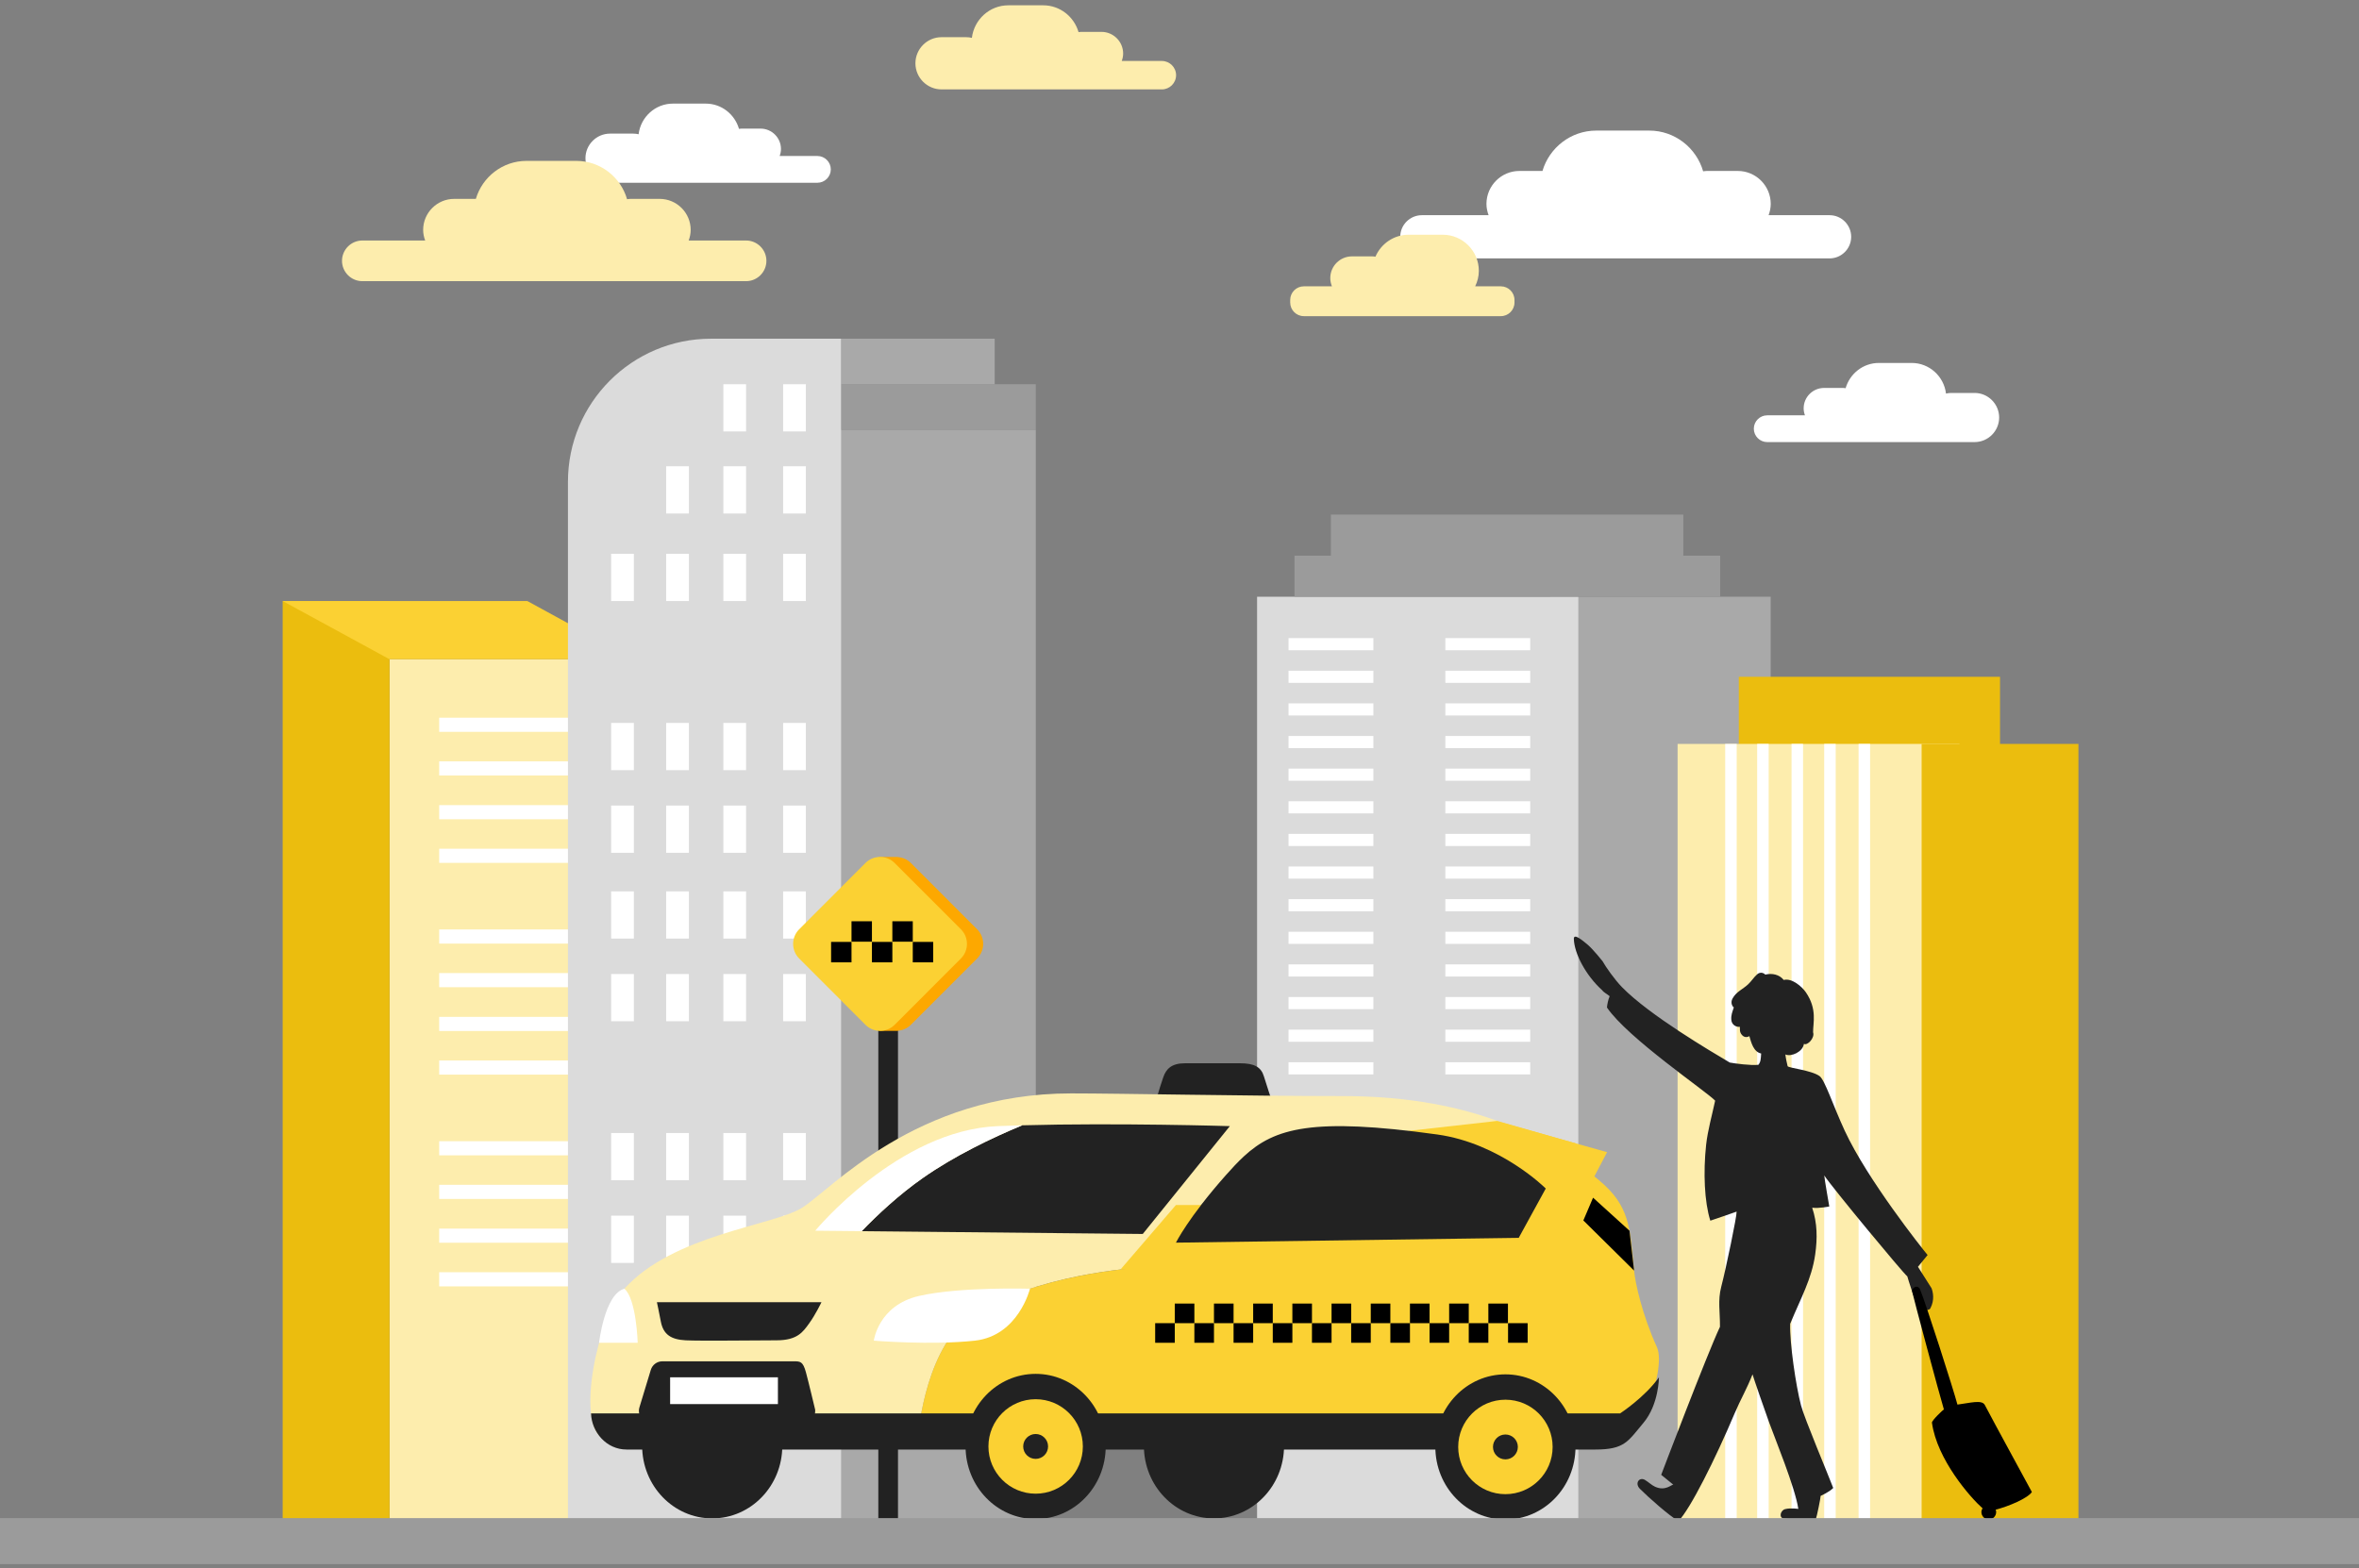 <?xml version="1.0" encoding="UTF-8"?>
<svg width="400px" height="266px" viewBox="0 0 400 266" version="1.1" xmlns="http://www.w3.org/2000/svg" xmlns:xlink="http://www.w3.org/1999/xlink">
    <rect x="0" y="0" width="400" height="266" fill="#808080" stroke="none"/>
    <!-- Generator: Sketch 39 (31667) - http://www.bohemiancoding.com/sketch -->
    <title>SalaryBlock/Taxi</title>
    <desc>Created with Sketch.</desc>
    <defs></defs>
    <g id="Page-1" stroke="none" stroke-width="1" fill="none" fill-rule="evenodd">
        <g id="Главная" transform="translate(-919, -1238)">
            <g id="сколько-я-заработаю" transform="translate(0, 1173)">
                <g id="SalaryBlock/Taxi" transform="translate(1119, 198) scale(-1, 1) translate(-1119, -198) translate(919, 65)">
                    <polygon id="Fill-2" fill="#FDEDAD" points="296.376 260.231 333.947 260.231 333.947 111.806 296.376 111.806"></polygon>
                    <polygon id="Fill-3" fill="#FFFFFF" points="299.555 124.115 325.53 124.115 325.53 121.718 299.555 121.718"></polygon>
                    <polygon id="Fill-4" fill="#FFFFFF" points="299.555 131.511 325.53 131.511 325.53 129.114 299.555 129.114"></polygon>
                    <polygon id="Fill-5" fill="#FFFFFF" points="299.555 138.939 325.53 138.939 325.53 136.542 299.555 136.542"></polygon>
                    <polygon id="Fill-6" fill="#FFFFFF" points="299.555 146.335 325.53 146.335 325.53 143.938 299.555 143.938"></polygon>
                    <polygon id="Fill-7" fill="#FFFFFF" points="299.555 160.025 325.53 160.025 325.53 157.628 299.555 157.628"></polygon>
                    <polygon id="Fill-8" fill="#FFFFFF" points="299.555 167.421 325.53 167.421 325.53 165.024 299.555 165.024"></polygon>
                    <polygon id="Fill-9" fill="#FFFFFF" points="299.555 174.849 325.53 174.849 325.53 172.452 299.555 172.452"></polygon>
                    <polygon id="Fill-10" fill="#FFFFFF" points="299.555 182.245 325.53 182.245 325.53 179.848 299.555 179.848"></polygon>
                    <polygon id="Fill-11" fill="#FFFFFF" points="299.555 195.934 325.53 195.934 325.53 193.537 299.555 193.537"></polygon>
                    <polygon id="Fill-12" fill="#FFFFFF" points="299.555 203.33 325.53 203.33 325.53 200.933 299.555 200.933"></polygon>
                    <polygon id="Fill-13" fill="#FFFFFF" points="299.555 210.758 325.53 210.758 325.53 208.361 299.555 208.361"></polygon>
                    <polygon id="Fill-14" fill="#FFFFFF" points="299.555 218.156 325.53 218.156 325.53 215.759 299.555 215.759"></polygon>
                    <polygon id="Fill-15" fill="#EBBD0E" points="333.945 260.231 352.068 260.231 352.068 101.93 333.945 101.93"></polygon>
                    <polygon id="Fill-16" fill="#FBD133" points="310.581 101.93 352.068 101.93 333.947 111.807 292.521 111.807"></polygon>
                    <polygon id="Fill-17" fill="#A9A9A9" points="224.367 260.654 266.241 260.654 266.241 72.874 224.367 72.874"></polygon>
                    <polygon id="Fill-18" fill="#9B9B9B" points="224.367 72.874 257.379 72.874 257.379 65.157 224.367 65.157"></polygon>
                    <polygon id="Fill-19" fill="#A9A9A9" points="231.337 65.159 257.379 65.159 257.379 57.442 231.337 57.442"></polygon>
                    <g id="Group-172">
                        <path d="M303.696,260.654 L257.378,260.654 L257.378,57.442 L279.442,57.442 C292.837,57.442 303.696,68.308 303.696,81.71 L303.696,260.654 L303.696,260.654 Z" id="Fill-20" fill="#DBDBDB"></path>
                        <polygon id="Fill-22" fill="#FFFFFF" points="263.356 73.169 267.209 73.169 267.209 65.159 263.356 65.159"></polygon>
                        <polygon id="Fill-24" fill="#FFFFFF" points="273.493 73.169 277.347 73.169 277.347 65.159 273.493 65.159"></polygon>
                        <polygon id="Fill-25" fill="#FFFFFF" points="263.356 87.087 267.209 87.087 267.209 79.077 263.356 79.077"></polygon>
                        <polygon id="Fill-26" fill="#FFFFFF" points="273.493 87.087 277.347 87.087 277.347 79.077 273.493 79.077"></polygon>
                        <polygon id="Fill-27" fill="#FFFFFF" points="283.189 87.087 287.043 87.087 287.043 79.077 283.189 79.077"></polygon>
                        <polygon id="Fill-28" fill="#FFFFFF" points="263.356 101.93 267.209 101.93 267.209 93.92 263.356 93.92"></polygon>
                        <polygon id="Fill-29" fill="#FFFFFF" points="273.493 101.93 277.347 101.93 277.347 93.92 273.493 93.92"></polygon>
                        <polygon id="Fill-30" fill="#FFFFFF" points="283.189 101.93 287.043 101.93 287.043 93.92 283.189 93.92"></polygon>
                        <polygon id="Fill-31" fill="#FFFFFF" points="292.521 101.93 296.374 101.93 296.374 93.92 292.521 93.92"></polygon>
                        <polygon id="Fill-32" fill="#FFFFFF" points="263.356 130.611 267.209 130.611 267.209 122.601 263.356 122.601"></polygon>
                        <polygon id="Fill-33" fill="#FFFFFF" points="273.493 130.611 277.347 130.611 277.347 122.601 273.493 122.601"></polygon>
                        <polygon id="Fill-34" fill="#FFFFFF" points="283.189 130.611 287.043 130.611 287.043 122.601 283.189 122.601"></polygon>
                        <polygon id="Fill-35" fill="#FFFFFF" points="292.521 130.611 296.374 130.611 296.374 122.601 292.521 122.601"></polygon>
                        <polygon id="Fill-36" fill="#FFFFFF" points="263.356 144.627 267.209 144.627 267.209 136.617 263.356 136.617"></polygon>
                        <polygon id="Fill-37" fill="#FFFFFF" points="273.493 144.627 277.347 144.627 277.347 136.617 273.493 136.617"></polygon>
                        <polygon id="Fill-38" fill="#FFFFFF" points="283.189 144.627 287.043 144.627 287.043 136.617 283.189 136.617"></polygon>
                        <polygon id="Fill-39" fill="#FFFFFF" points="292.521 144.627 296.374 144.627 296.374 136.617 292.521 136.617"></polygon>
                        <polygon id="Fill-40" fill="#FFFFFF" points="263.356 159.179 267.209 159.179 267.209 151.169 263.356 151.169"></polygon>
                        <polygon id="Fill-41" fill="#FFFFFF" points="273.493 159.179 277.347 159.179 277.347 151.169 273.493 151.169"></polygon>
                        <polygon id="Fill-42" fill="#FFFFFF" points="283.189 159.179 287.043 159.179 287.043 151.169 283.189 151.169"></polygon>
                        <polygon id="Fill-43" fill="#FFFFFF" points="292.521 159.179 296.374 159.179 296.374 151.169 292.521 151.169"></polygon>
                        <polygon id="Fill-44" fill="#FFFFFF" points="263.356 173.196 267.209 173.196 267.209 165.186 263.356 165.186"></polygon>
                        <polygon id="Fill-45" fill="#FFFFFF" points="273.493 173.196 277.347 173.196 277.347 165.186 273.493 165.186"></polygon>
                        <polygon id="Fill-46" fill="#FFFFFF" points="283.189 173.196 287.043 173.196 287.043 165.186 283.189 165.186"></polygon>
                        <polygon id="Fill-47" fill="#FFFFFF" points="292.521 173.196 296.374 173.196 296.374 165.186 292.521 165.186"></polygon>
                        <polygon id="Fill-48" fill="#FFFFFF" points="263.356 200.162 267.209 200.162 267.209 192.152 263.356 192.152"></polygon>
                        <polygon id="Fill-49" fill="#FFFFFF" points="273.493 200.162 277.347 200.162 277.347 192.152 273.493 192.152"></polygon>
                        <polygon id="Fill-50" fill="#FFFFFF" points="283.189 200.162 287.043 200.162 287.043 192.152 283.189 192.152"></polygon>
                        <polygon id="Fill-51" fill="#FFFFFF" points="292.521 200.162 296.374 200.162 296.374 192.152 292.521 192.152"></polygon>
                        <polygon id="Fill-52" fill="#FFFFFF" points="263.356 214.178 267.209 214.178 267.209 206.168 263.356 206.168"></polygon>
                        <polygon id="Fill-53" fill="#FFFFFF" points="273.493 214.178 277.347 214.178 277.347 206.168 273.493 206.168"></polygon>
                        <polygon id="Fill-54" fill="#FFFFFF" points="283.189 214.178 287.043 214.178 287.043 206.168 283.189 206.168"></polygon>
                        <polygon id="Fill-55" fill="#FFFFFF" points="292.521 214.178 296.374 214.178 296.374 206.168 292.521 206.168"></polygon>
                        <polygon id="Fill-56" fill="#FFFFFF" points="263.356 229.424 267.209 229.424 267.209 221.414 263.356 221.414"></polygon>
                        <polygon id="Fill-57" fill="#FFFFFF" points="273.493 229.424 277.347 229.424 277.347 221.414 273.493 221.414"></polygon>
                        <polygon id="Fill-58" fill="#FFFFFF" points="283.189 229.424 287.043 229.424 287.043 221.414 283.189 221.414"></polygon>
                        <polygon id="Fill-59" fill="#FFFFFF" points="292.521 229.424 296.374 229.424 296.374 221.414 292.521 221.414"></polygon>
                        <polygon id="Fill-60" fill="#FFFFFF" points="263.356 243.44 267.209 243.44 267.209 235.43 263.356 235.43"></polygon>
                        <polygon id="Fill-61" fill="#FFFFFF" points="273.493 243.44 277.347 243.44 277.347 235.43 273.493 235.43"></polygon>
                        <polygon id="Fill-62" fill="#FFFFFF" points="283.189 243.44 287.043 243.44 287.043 235.43 283.189 235.43"></polygon>
                        <polygon id="Fill-63" fill="#FFFFFF" points="292.521 243.44 296.374 243.44 296.374 235.43 292.521 235.43"></polygon>
                        <polygon id="Fill-64" fill="#A9A9A9" points="99.761 258.365 137.119 258.365 137.119 101.204 99.761 101.204"></polygon>
                        <polygon id="Fill-65" fill="#DBDBDB" points="132.376 258.365 186.845 258.365 186.845 101.204 132.376 101.204"></polygon>
                        <polygon id="Fill-66" fill="#FFFFFF" points="140.532 110.275 154.921 110.275 154.921 108.217 140.532 108.217"></polygon>
                        <polygon id="Fill-67" fill="#FFFFFF" points="140.532 115.81 154.921 115.81 154.921 113.751 140.532 113.751"></polygon>
                        <polygon id="Fill-68" fill="#FFFFFF" points="140.532 121.343 154.921 121.343 154.921 119.284 140.532 119.284"></polygon>
                        <polygon id="Fill-69" fill="#FFFFFF" points="140.532 126.876 154.921 126.876 154.921 124.817 140.532 124.817"></polygon>
                        <polygon id="Fill-70" fill="#FFFFFF" points="140.532 132.409 154.921 132.409 154.921 130.35 140.532 130.35"></polygon>
                        <polygon id="Fill-71" fill="#FFFFFF" points="140.532 137.943 154.921 137.943 154.921 135.885 140.532 135.885"></polygon>
                        <polygon id="Fill-72" fill="#FFFFFF" points="140.532 143.476 154.921 143.476 154.921 141.418 140.532 141.418"></polygon>
                        <polygon id="Fill-73" fill="#FFFFFF" points="140.532 149.011 154.921 149.011 154.921 146.952 140.532 146.952"></polygon>
                        <polygon id="Fill-74" fill="#FFFFFF" points="140.532 154.544 154.921 154.544 154.921 152.485 140.532 152.485"></polygon>
                        <polygon id="Fill-75" fill="#FFFFFF" points="140.532 160.077 154.921 160.077 154.921 158.018 140.532 158.018"></polygon>
                        <polygon id="Fill-76" fill="#FFFFFF" points="140.532 165.611 154.921 165.611 154.921 163.553 140.532 163.553"></polygon>
                        <polygon id="Fill-77" fill="#FFFFFF" points="140.532 171.144 154.921 171.144 154.921 169.085 140.532 169.085"></polygon>
                        <polygon id="Fill-78" fill="#FFFFFF" points="140.532 176.677 154.921 176.677 154.921 174.618 140.532 174.618"></polygon>
                        <polygon id="Fill-79" fill="#FFFFFF" points="140.532 182.212 154.921 182.212 154.921 180.153 140.532 180.153"></polygon>
                        <polygon id="Fill-80" fill="#FFFFFF" points="167.124 110.275 181.513 110.275 181.513 108.217 167.124 108.217"></polygon>
                        <polygon id="Fill-81" fill="#FFFFFF" points="167.124 115.81 181.513 115.81 181.513 113.751 167.124 113.751"></polygon>
                        <polygon id="Fill-82" fill="#FFFFFF" points="167.124 121.343 181.513 121.343 181.513 119.284 167.124 119.284"></polygon>
                        <polygon id="Fill-83" fill="#FFFFFF" points="167.124 126.876 181.513 126.876 181.513 124.817 167.124 124.817"></polygon>
                        <polygon id="Fill-84" fill="#FFFFFF" points="167.124 132.409 181.513 132.409 181.513 130.35 167.124 130.35"></polygon>
                        <polygon id="Fill-85" fill="#FFFFFF" points="167.124 137.943 181.513 137.943 181.513 135.885 167.124 135.885"></polygon>
                        <polygon id="Fill-86" fill="#FFFFFF" points="167.124 143.476 181.513 143.476 181.513 141.418 167.124 141.418"></polygon>
                        <polygon id="Fill-87" fill="#FFFFFF" points="167.124 149.011 181.513 149.011 181.513 146.952 167.124 146.952"></polygon>
                        <polygon id="Fill-88" fill="#FFFFFF" points="167.124 154.544 181.513 154.544 181.513 152.485 167.124 152.485"></polygon>
                        <polygon id="Fill-89" fill="#FFFFFF" points="167.124 160.077 181.513 160.077 181.513 158.018 167.124 158.018"></polygon>
                        <polygon id="Fill-90" fill="#FFFFFF" points="167.124 165.611 181.513 165.611 181.513 163.553 167.124 163.553"></polygon>
                        <polygon id="Fill-91" fill="#FFFFFF" points="167.124 171.144 181.513 171.144 181.513 169.085 167.124 169.085"></polygon>
                        <polygon id="Fill-92" fill="#FFFFFF" points="167.124 176.677 181.513 176.677 181.513 174.618 167.124 174.618"></polygon>
                        <polygon id="Fill-93" fill="#FFFFFF" points="167.124 182.212 181.513 182.212 181.513 180.153 167.124 180.153"></polygon>
                        <polygon id="Fill-94" fill="#9B9B9B" points="108.319 101.202 180.498 101.202 180.498 94.234 108.319 94.234"></polygon>
                        <polygon id="Fill-95" fill="#9B9B9B" points="114.575 94.234 174.328 94.234 174.328 87.267 114.575 87.267"></polygon>
                        <polygon id="Fill-96" fill="#EBBD0E" points="60.868 126.908 105.163 126.908 105.163 114.781 60.868 114.781"></polygon>
                        <polygon id="Fill-97" fill="#FDEDAD" points="67.745 258.365 115.541 258.365 115.541 126.161 67.745 126.161"></polygon>
                        <polygon id="Fill-98" fill="#EBBD0E" points="47.575 258.365 74.163 258.365 74.163 126.161 47.575 126.161"></polygon>
                        <polygon id="Fill-99" fill="#FFFFFF" points="82.9 258.102 84.85 258.102 84.85 126.161 82.9 126.161"></polygon>
                        <polygon id="Fill-100" fill="#FFFFFF" points="88.732 258.102 90.682 258.102 90.682 126.161 88.732 126.161"></polygon>
                        <polygon id="Fill-101" fill="#FFFFFF" points="94.268 258.102 96.218 258.102 96.218 126.161 94.268 126.161"></polygon>
                        <polygon id="Fill-102" fill="#FFFFFF" points="100.099 258.102 102.049 258.102 102.049 126.161 100.099 126.161"></polygon>
                        <polygon id="Fill-103" fill="#FFFFFF" points="105.52 258.102 107.47 258.102 107.47 126.161 105.52 126.161"></polygon>
                        <polygon id="Fill-104" fill="#222222" points="247.733 257.698 251.071 257.698 251.071 173.172 247.733 173.172"></polygon>
                        <path d="M250.968,174.825 L250.968,145.329 L247.734,145.329 L247.734,145.357 C246.939,145.424 246.164,145.746 245.557,146.354 L234.315,157.603 C232.948,158.969 232.948,161.184 234.315,162.552 L245.557,173.801 C246.164,174.408 246.939,174.729 247.734,174.796 L247.734,174.825 L250.968,174.825 Z" id="Fill-105" fill="#FDA800"></path>
                        <path d="M264.491,162.551 L253.249,173.8 C251.884,175.166 249.67,175.166 248.303,173.8 L237.061,162.551 C235.696,161.185 235.696,158.97 237.061,157.602 L248.303,146.353 C249.67,144.987 251.884,144.987 253.249,146.353 L264.491,157.602 C265.856,158.97 265.856,161.185 264.491,162.551" id="Fill-106" fill="#FBD133"></path>
                        <polygon id="Fill-107" fill="#000000" points="241.764 163.205 245.227 163.205 245.227 159.74 241.764 159.74"></polygon>
                        <polygon id="Fill-108" fill="#000000" points="248.69 163.205 252.152 163.205 252.152 159.74 248.69 159.74"></polygon>
                        <polygon id="Fill-109" fill="#000000" points="245.227 159.703 248.69 159.703 248.69 156.238 245.227 156.238"></polygon>
                        <polygon id="Fill-110" fill="#000000" points="255.615 163.205 259.077 163.205 259.077 159.74 255.615 159.74"></polygon>
                        <polygon id="Fill-111" fill="#000000" points="252.152 159.703 255.615 159.703 255.615 156.238 252.152 156.238"></polygon>
                        <path d="M184.348,186.663 C184.348,186.663 185.216,184.126 185.689,182.542 C186.162,180.957 187.323,180.323 189.712,180.323 L199.099,180.323 C201.337,180.323 202.255,181.273 202.739,182.659 C203.542,184.963 203.963,186.663 203.963,186.663 L184.348,186.663 Z" id="Fill-112" fill="#222222"></path>
                        <path d="M291.116,245.199 C291.116,251.999 285.796,257.509 279.233,257.509 C272.67,257.509 267.35,251.999 267.35,245.199 C267.35,238.401 272.67,232.889 279.233,232.889 C285.796,232.889 291.116,238.401 291.116,245.199" id="Fill-113" fill="#222222"></path>
                        <path d="M206.038,245.199 C206.038,251.999 200.718,257.509 194.155,257.509 C187.592,257.509 182.272,251.999 182.272,245.199 C182.272,238.401 187.592,232.889 194.155,232.889 C200.718,232.889 206.038,238.401 206.038,245.199" id="Fill-114" fill="#222222"></path>
                        <polygon id="Fill-115" fill="#FBD133" points="131.012 202.089 127.496 195.4 145.264 190.414"></polygon>
                        <path d="M294.124,218.557 C285.864,209.387 268.992,207.875 264.071,204.871 C259.151,201.868 244.893,185.431 218.375,185.431 C209.94,185.431 188.498,185.886 172.329,185.886 C160.871,185.886 152.071,187.802 145.263,190.414 C140.759,192.142 137.126,194.174 134.175,196.155 C141.4,193.611 150.696,191.53 161.119,191.783 C182.826,192.309 196.333,204.358 196.333,204.358 L205.526,214.915 C205.526,214.915 221.259,215.472 233.645,222 C241.889,226.344 243.993,238.982 244.531,245.161 C273.679,245.118 296.505,244.773 297.97,243.828 C302.189,241.102 298.83,223.782 294.124,218.557" id="Fill-116" fill="#FDEDAD"></path>
                        <path d="M233.645,222 C221.259,215.471 205.525,214.916 205.525,214.916 L196.334,204.359 C196.334,204.359 182.825,192.31 161.12,191.782 C150.695,191.529 141.399,193.61 134.175,196.156 C132.104,197.546 130.367,198.914 128.897,200.132 C123.647,204.495 123.626,208.093 122.922,215.479 C122.722,217.578 121.552,222.973 119.046,228.47 C118.119,230.507 119.269,235.276 120.286,237.595 C121.729,240.882 125.67,244.401 128.9,244.401 C153.515,244.401 204.06,245.222 244.531,245.161 C243.993,238.983 241.888,226.345 233.645,222" id="Fill-117" fill="#FBD133"></path>
                        <path d="M118.705,233.58 C118.705,233.58 118.705,238.183 121.341,241.317 C123.976,244.453 124.504,245.83 129.512,245.83 L293.753,245.83 C297.18,245.83 299.689,242.861 299.781,239.704 L125.295,239.704 C125.295,239.704 121.078,236.95 118.705,233.58" id="Fill-118" fill="#222222"></path>
                        <path d="M200.604,204.358 L182.326,204.358 C175.295,204.358 172.483,215.299 180.92,215.456 C189.356,215.614 210.005,215.296 210.005,215.296 L200.604,204.358 Z" id="Fill-119" fill="#FBD133"></path>
                        <polygon id="Fill-120" fill="#FBD133" points="161.12 191.783 146.116 190.098 132.853 193.898 132.853 199.751"></polygon>
                        <polygon id="Fill-121" fill="#000000" points="123.704 208.716 129.875 203.119 131.522 206.978 122.922 215.479"></polygon>
                        <path d="M156.619,245.388 C156.619,252.186 151.299,257.698 144.736,257.698 C138.173,257.698 132.854,252.186 132.854,245.388 C132.854,238.59 138.173,233.078 144.736,233.078 C151.299,233.078 156.619,238.59 156.619,245.388" id="Fill-122" fill="#222222"></path>
                        <path d="M152.742,245.388 C152.742,249.812 149.158,253.398 144.737,253.398 C140.315,253.398 136.731,249.812 136.731,245.388 C136.731,240.965 140.315,237.378 144.737,237.378 C149.158,237.378 152.742,240.965 152.742,245.388" id="Fill-123" fill="#FBD133"></path>
                        <path d="M146.846,245.388 C146.846,246.554 145.902,247.498 144.737,247.498 C143.572,247.498 142.628,246.554 142.628,245.388 C142.628,244.223 143.572,243.278 144.737,243.278 C145.902,243.278 146.846,244.223 146.846,245.388" id="Fill-124" fill="#222222"></path>
                        <path d="M236.276,245.305 C236.276,252.105 230.956,257.615 224.393,257.615 C217.832,257.615 212.511,252.105 212.511,245.305 C212.511,238.507 217.832,232.995 224.393,232.995 C230.956,232.995 236.276,238.507 236.276,245.305" id="Fill-125" fill="#222222"></path>
                        <path d="M232.399,245.305 C232.399,249.73 228.815,253.317 224.394,253.317 C219.972,253.317 216.388,249.73 216.388,245.305 C216.388,240.882 219.972,237.295 224.394,237.295 C228.815,237.295 232.399,240.882 232.399,245.305" id="Fill-126" fill="#FBD133"></path>
                        <path d="M226.503,245.305 C226.503,246.471 225.559,247.415 224.394,247.415 C223.229,247.415 222.285,246.471 222.285,245.305 C222.285,244.14 223.229,243.195 224.394,243.195 C225.559,243.195 226.503,244.14 226.503,245.305" id="Fill-127" fill="#222222"></path>
                        <path d="M291.872,227.725 L298.42,227.725 C298.42,227.725 297.483,219.437 294.125,218.557 C292.078,220.302 291.872,227.725 291.872,227.725" id="Fill-128" fill="#FFFFFF"></path>
                        <path d="M287.696,230.869 L265.372,230.869 C264.313,230.869 263.85,230.869 263.34,232.741 C262.911,234.319 261.773,239.092 261.773,239.092 C261.669,240.288 262.61,241.317 263.805,241.317 L289.623,241.317 C290.993,241.317 291.974,239.987 291.575,238.67 L289.646,232.32 C289.384,231.457 288.593,230.869 287.696,230.869" id="Fill-129" fill="#222222"></path>
                        <path d="M260.711,220.845 C260.711,220.845 261.722,222.955 262.776,224.406 C263.831,225.857 264.753,227.303 268.312,227.306 C271.871,227.308 281.23,227.434 283.734,227.306 C286.239,227.176 287.537,226.304 287.952,224.104 C288.247,222.539 288.612,220.845 288.612,220.845 L260.711,220.845 Z" id="Fill-130" fill="#222222"></path>
                        <path d="M225.352,218.557 C225.352,218.557 227.313,226.551 234.7,227.363 C242.085,228.176 251.835,227.363 251.835,227.363 C251.835,227.363 251.079,221.385 244.191,219.789 C237.302,218.194 225.352,218.557 225.352,218.557" id="Fill-131" fill="#FFFFFF"></path>
                        <path d="M192.168,199.331 C191.119,198.148 190.127,197.072 189.087,196.111 C183.862,191.286 177.425,189.466 156.315,192.397 C145.546,193.891 137.896,201.564 137.896,201.564 L139.428,204.359 L142.48,209.929 L200.604,210.743 C200.604,210.743 198.496,206.469 192.168,199.331" id="Fill-132" fill="#222222"></path>
                        <polygon id="Fill-133" fill="#000000" points="144.307 224.399 147.63 224.399 147.63 221.074 144.307 221.074"></polygon>
                        <polygon id="Fill-134" fill="#000000" points="147.63 227.724 150.953 227.724 150.953 224.399 147.63 224.399"></polygon>
                        <polygon id="Fill-135" fill="#000000" points="140.966 227.724 144.289 227.724 144.289 224.399 140.966 224.399"></polygon>
                        <polygon id="Fill-136" fill="#000000" points="150.953 224.399 154.277 224.399 154.277 221.074 150.953 221.074"></polygon>
                        <polygon id="Fill-137" fill="#000000" points="154.277 227.724 157.6 227.724 157.6 224.399 154.277 224.399"></polygon>
                        <polygon id="Fill-138" fill="#000000" points="157.6 224.399 160.923 224.399 160.923 221.074 157.6 221.074"></polygon>
                        <polygon id="Fill-139" fill="#000000" points="160.923 227.724 164.246 227.724 164.246 224.399 160.923 224.399"></polygon>
                        <polygon id="Fill-140" fill="#000000" points="164.246 224.399 167.569 224.399 167.569 221.074 164.246 221.074"></polygon>
                        <polygon id="Fill-141" fill="#000000" points="170.893 224.399 174.216 224.399 174.216 221.074 170.893 221.074"></polygon>
                        <polygon id="Fill-142" fill="#000000" points="167.569 227.724 170.893 227.724 170.893 224.399 167.569 224.399"></polygon>
                        <polygon id="Fill-143" fill="#000000" points="174.216 227.724 177.539 227.724 177.539 224.399 174.216 224.399"></polygon>
                        <polygon id="Fill-144" fill="#000000" points="177.539 224.399 180.862 224.399 180.862 221.074 177.539 221.074"></polygon>
                        <polygon id="Fill-145" fill="#000000" points="180.862 227.724 184.185 227.724 184.185 224.399 180.862 224.399"></polygon>
                        <polygon id="Fill-146" fill="#000000" points="184.185 224.399 187.509 224.399 187.509 221.074 184.185 221.074"></polygon>
                        <polygon id="Fill-147" fill="#000000" points="187.509 227.724 190.832 227.724 190.832 224.399 187.509 224.399"></polygon>
                        <polygon id="Fill-148" fill="#000000" points="190.832 224.399 194.155 224.399 194.155 221.074 190.832 221.074"></polygon>
                        <polygon id="Fill-149" fill="#000000" points="197.478 224.399 200.801 224.399 200.801 221.074 197.478 221.074"></polygon>
                        <polygon id="Fill-150" fill="#000000" points="194.155 227.724 197.478 227.724 197.478 224.399 194.155 224.399"></polygon>
                        <polygon id="Fill-151" fill="#000000" points="200.801 227.724 204.125 227.724 204.125 224.399 200.801 224.399"></polygon>
                        <path d="M243.487,199.751 C238.166,196.03 231.928,193.025 226.669,190.843 C210.489,190.397 191.465,190.983 191.465,190.983 L195.325,195.765 L206.229,209.271 L250.715,208.827 L253.893,208.795 C251.254,206.06 247.608,202.632 243.487,199.751" id="Fill-152" fill="#222222"></path>
                        <path d="M230.833,190.983 C229.478,190.927 228.084,190.882 226.669,190.842 C231.929,193.026 238.165,196.029 243.487,199.752 C247.608,202.633 251.253,206.061 253.892,208.796 L261.766,208.717 C261.766,208.717 247.706,191.677 230.833,190.983" id="Fill-153" fill="#FFFFFF"></path>
                        <polygon id="Fill-154" fill="#FFFFFF" points="268.094 238.123 286.371 238.123 286.371 233.579 268.094 233.579"></polygon>
                        <path d="M130.738,160.256 C129.852,161.029 128.288,162.967 128.26,163.017 C127.753,163.94 126.242,166.11 124.957,167.426 C120.298,172.194 109.751,178.384 106.696,180.198 C105.904,180.35 103.094,180.733 101.841,180.581 C101.458,180.102 101.432,179.661 101.374,178.665 C102.659,178.408 103.06,176.818 103.371,175.721 C103.76,175.947 104.257,175.971 104.653,175.494 C105.079,174.976 104.948,174.572 104.984,174.139 C105.545,174.219 106.364,173.857 106.433,172.944 C106.497,172.095 106.241,171.606 106.007,170.847 C106.236,170.713 106.619,170.073 106.236,169.358 C105.611,168.189 104.464,167.763 103.579,166.929 C102.996,166.381 102.663,165.783 102.041,165.228 C101.599,164.832 101.001,164.926 100.674,165.286 C99.52,165.002 98.277,165.274 97.543,166.193 C96.141,165.832 94.443,167.338 93.794,168.284 C91.826,171.147 92.587,173.512 92.566,175.059 C92.235,176.031 93.534,177.368 94.121,177.036 C94.305,178.381 96.271,179.277 97.263,178.827 C97.232,179.247 97.003,180.408 96.885,180.81 C96.757,181.132 92.844,181.495 91.469,182.498 C90.562,183.159 89.218,187.409 87.202,191.762 C83.369,200.037 74.087,211.72 73.15,212.844 C73.493,213.286 74.784,214.838 74.784,214.838 C74.784,214.838 72.489,218.446 72.485,218.463 C72.241,219.1 71.922,220.463 72.688,221.894 C73.001,222.478 74.571,221.946 74.784,221.537 C75.422,220.312 76.422,217.061 76.588,216.464 C77.312,215.9 89.282,201.462 90.676,199.346 C90.636,199.949 89.82,204.606 89.82,204.606 C89.82,204.606 91.544,204.97 92.72,204.816 C91.845,207.433 91.821,210.009 92.209,212.741 C92.804,216.932 94.662,220.156 96.452,224.506 C96.553,227.724 95.495,234.979 94.611,238.359 C94.042,240.534 89.939,250.252 89.152,252.35 C89.897,253.09 91.068,253.559 91.289,253.697 C91.245,253.853 91.953,257.332 92.111,257.673 C92.265,258.002 96.79,257.584 97.513,257.526 C98.408,257.455 98.131,256.142 97.304,255.934 C96.348,255.692 95.077,255.9 95.071,255.897 C95.582,252.317 99.163,243.635 100.027,241.222 C100.809,239.04 102.592,233.927 102.837,233.079 C103.787,235.53 104.859,237.307 105.869,239.693 C109.174,247.499 113.361,255.857 115.395,257.968 C116.999,257.029 120.516,253.917 121.93,252.493 C122.869,251.55 122.027,250.41 121.056,250.994 C120.461,251.352 119.974,251.855 119.365,252.136 C117.583,252.958 116.497,251.687 116.26,251.794 C116.825,251.353 118.322,250.119 118.322,250.119 C118.322,250.119 110.626,229.853 108.357,225.013 C108.335,222.459 108.75,220.556 108.139,218.215 C107.317,215.053 105.484,206.229 105.531,205.478 C106.694,205.903 107.973,206.33 109.992,207.016 C110.999,203.814 111.206,198.841 110.705,194.161 C110.445,191.737 109.67,189.013 109.174,186.662 C110.687,185.069 123.996,176.052 127.519,170.865 C127.468,170.278 127.308,169.525 127.059,168.947 C127.542,168.547 128.119,168.264 128.311,167.952 C131.108,165.423 133.06,161.718 133.134,159.227 C133.166,158.159 131.511,159.616 130.738,160.256" id="Fill-155" fill="#222222"></path>
                        <path d="M70.389,239.023 C71.099,236.683 75.69,219.555 75.756,219.082 C75.86,218.325 74.802,217.797 74.426,218.673 C73.556,220.704 68.699,235.86 68.09,238.206 C65.97,237.941 63.942,237.327 63.447,238.275 C61.7,241.616 56.288,251.49 55.469,253.033 C56.18,254.101 59.415,255.47 61.606,256.026 C61.561,256.154 61.524,256.289 61.524,256.433 C61.524,257.124 62.085,257.686 62.775,257.686 C63.468,257.686 64.027,257.124 64.027,256.433 C64.027,256.196 63.945,255.988 63.831,255.798 C65.882,253.987 71.562,247.527 72.412,241.273 C72.461,240.904 70.473,239.041 70.389,239.023" id="Fill-156" fill="#000000"></path>
                        <polygon id="Fill-157" fill="#9B9B9B" points="0 265.259 400 265.259 400 257.46 0 257.46"></polygon>
                        <path d="M65.181,66.64 L69.123,66.64 C69.434,66.64 69.735,66.68 70.028,66.747 C70.377,63.836 72.845,61.553 75.843,61.553 L81.416,61.553 C84.092,61.553 86.34,63.374 87.048,65.832 C87.179,65.816 87.307,65.792 87.442,65.792 L90.712,65.792 C92.613,65.792 94.167,67.347 94.167,69.248 C94.167,69.667 94.08,70.065 93.943,70.436 L100.349,70.436 C101.595,70.436 102.616,71.458 102.616,72.705 C102.616,73.952 101.595,74.974 100.349,74.974 L69.123,74.974 L67.628,74.974 L65.181,74.974 C62.891,74.974 61.017,73.098 61.017,70.807 C61.017,68.516 62.891,66.64 65.181,66.64" id="Fill-158" fill="#FFFFFF"></path>
                        <path d="M296.562,22.66 L292.62,22.66 C292.308,22.66 292.008,22.7 291.715,22.766 C291.364,19.856 288.898,17.571 285.899,17.571 L280.327,17.571 C277.652,17.571 275.404,19.394 274.695,21.852 C274.564,21.836 274.436,21.812 274.301,21.812 L271.031,21.812 C269.131,21.812 267.576,23.367 267.576,25.268 C267.576,25.687 267.663,26.085 267.801,26.457 L261.395,26.457 C260.148,26.457 259.127,27.478 259.127,28.725 C259.127,29.973 260.148,30.994 261.395,30.994 L292.62,30.994 L294.115,30.994 L296.562,30.994 C298.852,30.994 300.727,29.118 300.727,26.827 C300.727,24.536 298.852,22.66 296.562,22.66" id="Fill-159" fill="#FFFFFF"></path>
                        <path d="M338.563,40.788 L327.907,40.788 C328.117,40.222 328.248,39.62 328.248,38.983 C328.248,36.092 325.887,33.729 322.999,33.729 L319.312,33.729 C318.221,30.017 314.783,27.285 310.732,27.285 L302.265,27.285 C298.194,27.285 294.744,30.046 293.671,33.787 C293.483,33.766 293.299,33.729 293.105,33.729 L288.136,33.729 C285.247,33.729 282.885,36.092 282.885,38.983 C282.885,39.62 283.017,40.222 283.227,40.788 L273.491,40.788 C271.596,40.788 270.046,42.34 270.046,44.235 C270.046,46.132 271.596,47.684 273.491,47.684 L288.833,47.684 L323.22,47.684 L338.563,47.684 C340.458,47.684 342.008,46.132 342.008,44.235 C342.008,42.34 340.458,40.788 338.563,40.788" id="Fill-160" fill="#FDEDAD"></path>
                        <path d="M158.909,36.495 L147.587,36.495 C147.812,35.894 147.951,35.252 147.951,34.576 C147.951,31.506 145.44,28.993 142.372,28.993 L138.454,28.993 C137.296,25.051 133.642,22.147 129.339,22.147 L120.342,22.147 C116.017,22.147 112.349,25.081 111.21,29.054 C111.01,29.033 110.814,28.993 110.609,28.993 L105.328,28.993 C102.259,28.993 99.749,31.506 99.749,34.576 C99.749,35.252 99.89,35.894 100.112,36.495 L89.768,36.495 C87.754,36.495 86.107,38.143 86.107,40.159 C86.107,42.172 87.754,43.822 89.768,43.822 L106.07,43.822 L142.607,43.822 L158.909,43.822 C160.923,43.822 162.571,42.172 162.571,40.159 C162.571,38.143 160.923,36.495 158.909,36.495" id="Fill-161" fill="#FFFFFF"></path>
                        <path d="M240.355,6.306 L236.166,6.306 C235.836,6.306 235.516,6.349 235.205,6.42 C234.831,3.325 232.212,0.9 229.025,0.9 L223.106,0.9 C220.262,0.9 217.873,2.835 217.119,5.447 C216.98,5.431 216.844,5.405 216.701,5.405 L213.226,5.405 C211.207,5.405 209.555,7.058 209.555,9.078 C209.555,9.522 209.648,9.944 209.794,10.34 L202.987,10.34 C201.662,10.34 200.579,11.425 200.579,12.751 C200.579,14.075 201.662,15.161 202.987,15.161 L236.166,15.161 L237.756,15.161 L240.355,15.161 C242.789,15.161 244.779,13.168 244.779,10.734 C244.779,8.299 242.789,6.306 240.355,6.306" id="Fill-162" fill="#FDEDAD"></path>
                        <path d="M178.921,48.559 L174.149,48.559 C174.33,48.125 174.433,47.65 174.433,47.152 C174.433,45.132 172.781,43.479 170.762,43.479 L167.288,43.479 C167.113,43.479 166.945,43.507 166.775,43.532 C165.839,41.348 163.667,39.806 161.151,39.806 L155.36,39.806 C151.995,39.806 149.243,42.562 149.243,45.928 C149.243,46.873 149.477,47.758 149.863,48.559 L145.508,48.559 C144.239,48.559 143.199,49.598 143.199,50.87 L143.199,51.307 C143.199,52.577 144.239,53.616 145.508,53.616 L178.921,53.616 C180.19,53.616 181.23,52.577 181.23,51.307 L181.23,50.87 C181.23,49.598 180.19,48.559 178.921,48.559" id="Fill-163" fill="#FDEDAD"></path>
                    </g>
                </g>
            </g>
        </g>
    </g>
</svg>